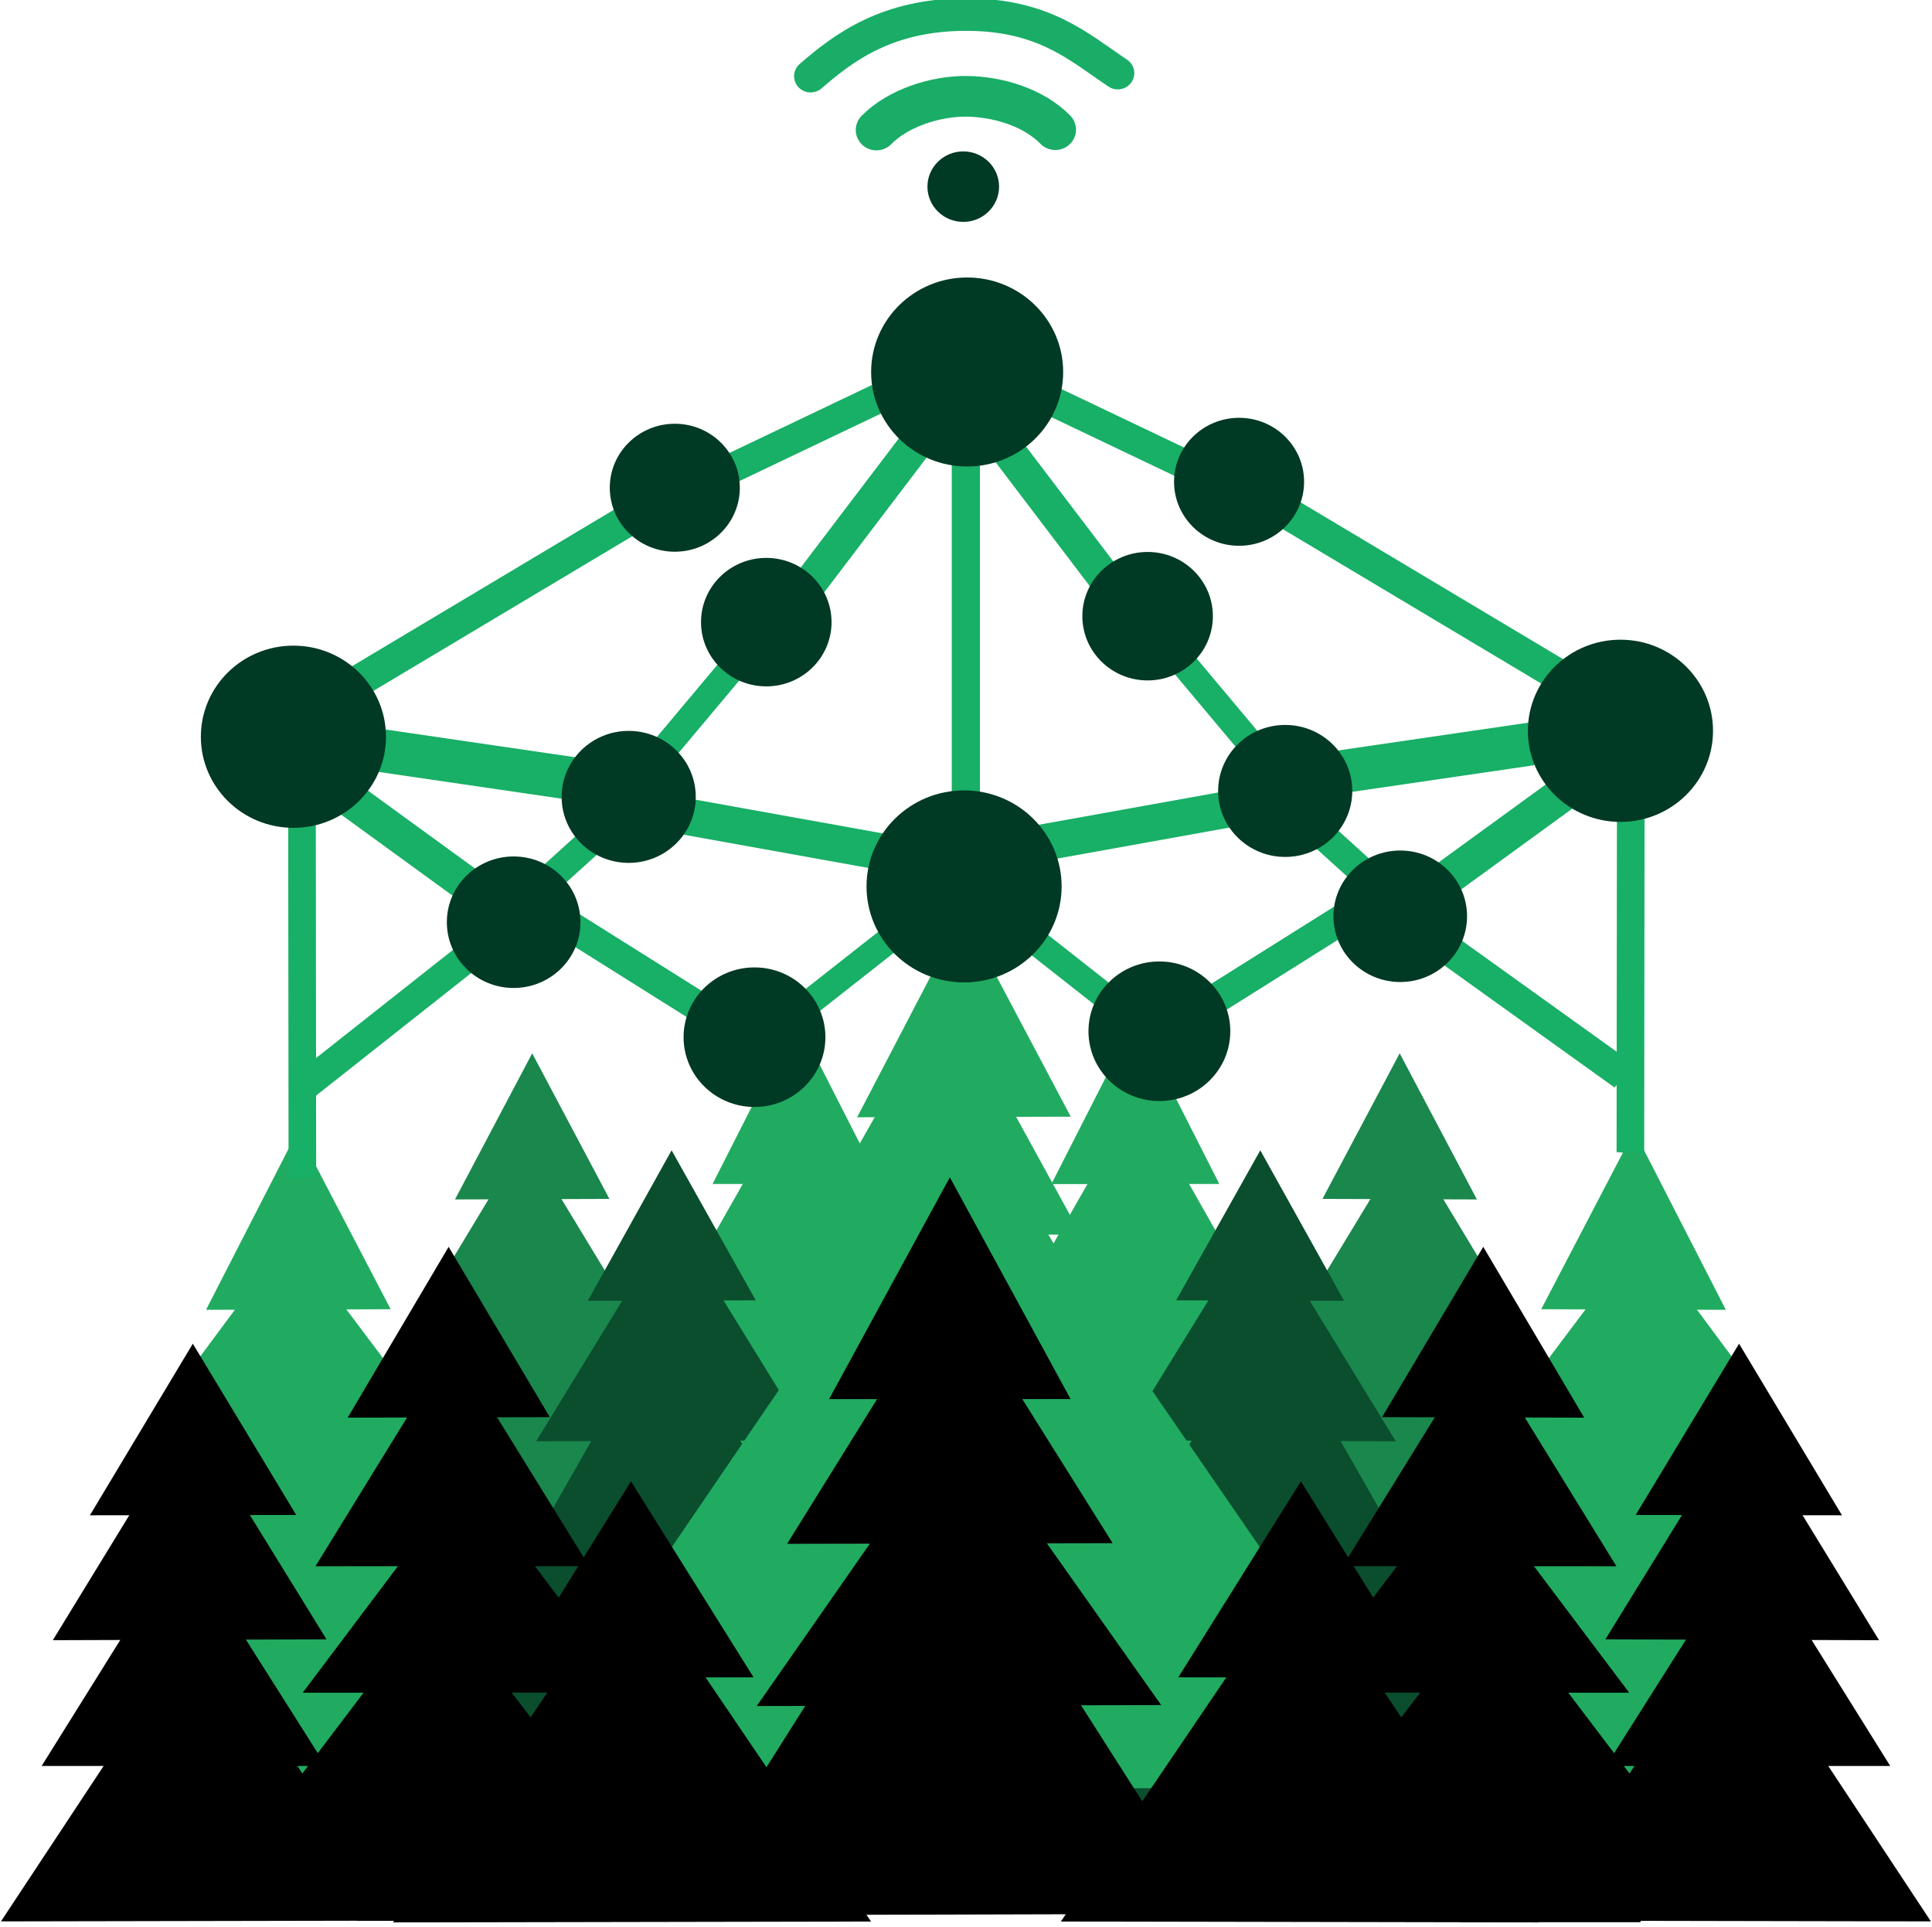 <?xml version="1.0" encoding="UTF-8" standalone="no"?>
<!-- Created with Inkscape (http://www.inkscape.org/) -->

<svg
   width="41.007mm"
   height="40.899mm"
   viewBox="0 0 41.007 40.899"
   version="1.1"
   id="svg5"
   xml:space="preserve"
   inkscape:export-filename="logo.svg"
   inkscape:export-xdpi="43.730629"
   inkscape:export-ydpi="43.730629"
   inkscape:version="1.2.2 (732a01da63, 2022-12-09)"
   sodipodi:docname="drawing-2.svg"
   xmlns:inkscape="http://www.inkscape.org/namespaces/inkscape"
   xmlns:sodipodi="http://sodipodi.sourceforge.net/DTD/sodipodi-0.dtd"
   xmlns="http://www.w3.org/2000/svg"
   xmlns:svg="http://www.w3.org/2000/svg"><sodipodi:namedview
     id="namedview7"
     pagecolor="#ffffff"
     bordercolor="#999999"
     borderopacity="1"
     inkscape:showpageshadow="0"
     inkscape:pageopacity="0"
     inkscape:pagecheckerboard="0"
     inkscape:deskcolor="#d1d1d1"
     inkscape:document-units="mm"
     showgrid="false"
     inkscape:zoom="0.78127806"
     inkscape:cx="339.18782"
     inkscape:cy="561.89982"
     inkscape:window-width="1920"
     inkscape:window-height="1057"
     inkscape:window-x="-8"
     inkscape:window-y="-8"
     inkscape:window-maximized="1"
     inkscape:current-layer="layer1-5" /><defs
     id="defs2" /><g
     inkscape:label="Layer 1"
     inkscape:groupmode="layer"
     id="layer1"
     transform="translate(-83.813,-99.773)"><g
       inkscape:label="Layer 1"
       id="layer1-5"
       transform="translate(-23.864,47.75)"><g
         id="g14190"
         transform="matrix(0.312,0,0,0.307,93.849,29.265)"
         style="mix-blend-mode:normal"><g
           inkscape:label="Layer 1"
           id="layer1-2"
           style="display:inline" /><g
           id="layer3"
           inkscape:label="trees"
           style="display:inline"><g
             inkscape:groupmode="layer"
             id="layer4"
             inkscape:label="treeback"
             style="display:inline"><path
               sodipodi:type="star"
               style="fill:#21ab60;fill-opacity:1;stroke:none;stroke-width:7.559;stroke-linecap:round;stroke-linejoin:round;stroke-miterlimit:4;stroke-dasharray:none;stroke-opacity:1"
               id="path31235"
               inkscape:flatsided="true"
               sodipodi:sides="3"
               sodipodi:cx="738.92657"
               sodipodi:cy="580.88824"
               sodipodi:r1="39.800282"
               sodipodi:r2="19.900141"
               sodipodi:arg1="0.73512609"
               sodipodi:arg2="1.7823236"
               inkscape:rounded="0"
               inkscape:randomized="0"
               d="m 768.448,607.582 -67.4,-14.473 46.234,-51.133 z"
               transform="matrix(0.206,-0.05,0.045,0.23,-68.477,49.998)"
               inkscape:transform-center-x="-0.0086719701"
               inkscape:transform-center-y="-2.328357" /><path
               sodipodi:type="star"
               style="fill:#21ab60;fill-opacity:1;stroke:none;stroke-width:7.559;stroke-linecap:round;stroke-linejoin:round;stroke-miterlimit:4;stroke-dasharray:none;stroke-opacity:1"
               id="path31235-4"
               inkscape:flatsided="true"
               sodipodi:sides="3"
               sodipodi:cx="738.92657"
               sodipodi:cy="580.88824"
               sodipodi:r1="42.627125"
               sodipodi:r2="19.900141"
               sodipodi:arg1="0.74516436"
               sodipodi:arg2="1.7923619"
               inkscape:rounded="0"
               inkscape:randomized="0"
               transform="matrix(0.245,-0.056,0.053,0.257,-103.181,45.904)"
               inkscape:transform-center-x="-0.01035619"
               inkscape:transform-center-y="-2.6076519"
               d="m 770.257,609.793 -72.027,-16.225 50.065,-54.265 z" /><path
               sodipodi:type="star"
               style="fill:#21ab60;fill-opacity:1;stroke:none;stroke-width:7.559;stroke-linecap:round;stroke-linejoin:round;stroke-miterlimit:4;stroke-dasharray:none;stroke-opacity:1"
               id="path31235-3"
               inkscape:flatsided="true"
               sodipodi:sides="3"
               sodipodi:cx="738.92657"
               sodipodi:cy="580.88824"
               sodipodi:r1="39.800282"
               sodipodi:r2="19.900141"
               sodipodi:arg1="0.73512609"
               sodipodi:arg2="1.7823236"
               inkscape:rounded="0"
               inkscape:randomized="0"
               transform="matrix(0.162,-0.04,0.035,0.187,-41.533,73.099)"
               inkscape:transform-center-x="-0.0068269368"
               inkscape:transform-center-y="-1.8939038"
               d="m 768.448,607.582 -67.4,-14.473 46.234,-51.133 z" /><rect
               style="fill:#21ab60;fill-opacity:1;stroke:none;stroke-width:2.439;stroke-linecap:round;stroke-linejoin:round;stroke-miterlimit:4;stroke-dasharray:none;stroke-opacity:1"
               id="rect37539"
               width="24.696"
               height="37.605"
               x="90.108"
               y="162.916"
               ry="0.111" /><path
               sodipodi:type="star"
               style="fill:#21ab60;fill-opacity:1;stroke:none;stroke-width:7.559;stroke-linecap:round;stroke-linejoin:round;stroke-miterlimit:4;stroke-dasharray:none;stroke-opacity:1"
               id="path31235-9-1"
               inkscape:flatsided="true"
               sodipodi:sides="3"
               sodipodi:cx="738.92657"
               sodipodi:cy="580.88824"
               sodipodi:r1="52.927345"
               sodipodi:r2="19.900141"
               sodipodi:arg1="0.72126175"
               sodipodi:arg2="1.7684593"
               inkscape:rounded="0"
               inkscape:randomized="0"
               transform="matrix(0.241,-0.054,0.052,0.248,-98.804,57.81)"
               inkscape:transform-center-x="-0.01017878"
               inkscape:transform-center-y="-2.5145504"
               d="m 778.674,615.838 -89.888,-18.003 60.535,-68.844 z" /><path
               sodipodi:type="star"
               style="fill:#21ab60;fill-opacity:1;stroke:none;stroke-width:7.559;stroke-linecap:round;stroke-linejoin:round;stroke-miterlimit:4;stroke-dasharray:none;stroke-opacity:1"
               id="path31235-9"
               inkscape:flatsided="true"
               sodipodi:sides="3"
               sodipodi:cx="738.92657"
               sodipodi:cy="580.88824"
               sodipodi:r1="39.800282"
               sodipodi:r2="19.900141"
               sodipodi:arg1="0.73512609"
               sodipodi:arg2="1.7823236"
               inkscape:rounded="0"
               inkscape:randomized="0"
               transform="matrix(0.241,-0.054,0.052,0.248,-109.983,55.752)"
               inkscape:transform-center-x="-0.01017878"
               inkscape:transform-center-y="-2.5145504"
               d="m 768.448,607.582 -67.4,-14.473 46.234,-51.133 z" /><path
               sodipodi:type="star"
               style="display:inline;fill:#1a874c;fill-opacity:1;stroke:none;stroke-width:7.559;stroke-linecap:round;stroke-linejoin:round;stroke-miterlimit:4;stroke-dasharray:none;stroke-opacity:1"
               id="path31235-9-9"
               inkscape:flatsided="true"
               sodipodi:sides="3"
               sodipodi:cx="738.92657"
               sodipodi:cy="580.88824"
               sodipodi:r1="39.800282"
               sodipodi:r2="19.900141"
               sodipodi:arg1="0.73512609"
               sodipodi:arg2="1.7823236"
               inkscape:rounded="0"
               inkscape:randomized="0"
               transform="matrix(0.149,-0.036,0.032,0.165,-48.163,84.414)"
               inkscape:transform-center-x="-0.0062683916"
               inkscape:transform-center-y="-1.6766725"
               d="m 768.448,607.582 -67.4,-14.473 46.234,-51.133 z" /><path
               sodipodi:type="star"
               style="display:inline;fill:#1a874c;fill-opacity:1;stroke:none;stroke-width:7.559;stroke-linecap:round;stroke-linejoin:round;stroke-miterlimit:4;stroke-dasharray:none;stroke-opacity:1"
               id="path31235-9-6"
               inkscape:flatsided="true"
               sodipodi:sides="3"
               sodipodi:cx="738.92657"
               sodipodi:cy="580.88824"
               sodipodi:r1="39.800282"
               sodipodi:r2="19.900141"
               sodipodi:arg1="0.73512609"
               sodipodi:arg2="1.7823236"
               inkscape:rounded="0"
               inkscape:randomized="0"
               transform="matrix(0.26,-0.055,0.056,0.252,-144.61,57.376)"
               inkscape:transform-center-x="-0.010965012"
               inkscape:transform-center-y="-2.5611011"
               d="m 768.448,607.582 -67.4,-14.473 46.234,-51.133 z" /><path
               sodipodi:type="star"
               style="display:inline;fill:#21ab60;fill-opacity:1;stroke:none;stroke-width:7.559;stroke-linecap:round;stroke-linejoin:round;stroke-miterlimit:4;stroke-dasharray:none;stroke-opacity:1"
               id="path31235-9-65"
               inkscape:flatsided="true"
               sodipodi:sides="3"
               sodipodi:cx="738.92657"
               sodipodi:cy="580.88824"
               sodipodi:r1="39.800282"
               sodipodi:r2="19.900141"
               sodipodi:arg1="0.73512609"
               sodipodi:arg2="1.7823236"
               inkscape:rounded="0"
               inkscape:randomized="0"
               transform="matrix(0.178,-0.044,0.039,0.202,-89.582,75.708)"
               inkscape:transform-center-x="-0.0074968404"
               inkscape:transform-center-y="-2.0490555"
               d="m 768.448,607.582 -67.4,-14.473 46.234,-51.133 z" /><rect
               style="display:inline;fill:#21ab60;fill-opacity:1;stroke:none;stroke-width:2.215;stroke-linecap:round;stroke-linejoin:round;stroke-miterlimit:4;stroke-dasharray:none;stroke-opacity:1"
               id="rect35715"
               width="18.522"
               height="28.905"
               x="55.029"
               y="173.3"
               ry="0.076" /><path
               sodipodi:type="star"
               style="display:inline;fill:#21ab60;fill-opacity:1;stroke:none;stroke-width:7.559;stroke-linecap:round;stroke-linejoin:round;stroke-miterlimit:4;stroke-dasharray:none;stroke-opacity:1"
               id="path31235-9-68"
               inkscape:flatsided="true"
               sodipodi:sides="3"
               sodipodi:cx="738.92657"
               sodipodi:cy="580.88824"
               sodipodi:r1="39.800282"
               sodipodi:r2="19.900141"
               sodipodi:arg1="0.73512609"
               sodipodi:arg2="1.7823236"
               inkscape:rounded="0"
               inkscape:randomized="0"
               transform="matrix(0.321,-0.055,0.07,0.252,-213.745,64.018)"
               inkscape:transform-center-x="-0.013535458"
               inkscape:transform-center-y="-2.5611"
               d="m 768.448,607.582 -67.4,-14.473 46.234,-51.133 z" /><rect
               style="fill:#1a874c;fill-opacity:1;stroke:none;stroke-width:2;stroke-linecap:round;stroke-linejoin:round;stroke-miterlimit:4;stroke-dasharray:none;stroke-opacity:1"
               id="rect37647"
               width="9.822"
               height="32.086"
               x="76.544"
               y="166.752"
               ry="0.07" /><path
               sodipodi:type="star"
               style="display:inline;fill:#21ab60;fill-opacity:1;stroke:none;stroke-width:7.559;stroke-linecap:round;stroke-linejoin:round;stroke-miterlimit:4;stroke-dasharray:none;stroke-opacity:1"
               id="path31235-3-5"
               inkscape:flatsided="true"
               sodipodi:sides="3"
               sodipodi:cx="738.92657"
               sodipodi:cy="580.88824"
               sodipodi:r1="39.800282"
               sodipodi:r2="19.900141"
               sodipodi:arg1="0.73512609"
               sodipodi:arg2="1.7823236"
               inkscape:rounded="0"
               inkscape:randomized="0"
               transform="matrix(-0.162,-0.04,-0.035,0.187,261.599,73.099)"
               inkscape:transform-center-x="0.0068257692"
               inkscape:transform-center-y="-1.8939038"
               d="m 768.448,607.582 -67.4,-14.473 46.234,-51.133 z" /><rect
               style="display:inline;fill:#21ab60;fill-opacity:1;stroke:none;stroke-width:1.911;stroke-linecap:round;stroke-linejoin:round;stroke-miterlimit:4;stroke-dasharray:none;stroke-opacity:1"
               id="rect37539-9"
               width="15.154"
               height="37.605"
               x="-129.958"
               y="162.916"
               ry="0.111"
               transform="scale(-1,1)" /><path
               sodipodi:type="star"
               style="display:inline;fill:#21ab60;fill-opacity:1;stroke:none;stroke-width:7.559;stroke-linecap:round;stroke-linejoin:round;stroke-miterlimit:4;stroke-dasharray:none;stroke-opacity:1"
               id="path31235-9-3"
               inkscape:flatsided="true"
               sodipodi:sides="3"
               sodipodi:cx="738.92657"
               sodipodi:cy="580.88824"
               sodipodi:r1="39.800282"
               sodipodi:r2="19.900141"
               sodipodi:arg1="0.73512609"
               sodipodi:arg2="1.7823236"
               inkscape:rounded="0"
               inkscape:randomized="0"
               transform="matrix(-0.241,-0.054,-0.052,0.248,330.048,55.752)"
               inkscape:transform-center-x="0.010177612"
               inkscape:transform-center-y="-2.5145504"
               d="m 768.448,607.582 -67.4,-14.473 46.234,-51.133 z" /><path
               sodipodi:type="star"
               style="display:inline;fill:#1a874c;fill-opacity:1;stroke:none;stroke-width:7.559;stroke-linecap:round;stroke-linejoin:round;stroke-miterlimit:4;stroke-dasharray:none;stroke-opacity:1"
               id="path31235-9-9-5"
               inkscape:flatsided="true"
               sodipodi:sides="3"
               sodipodi:cx="738.92657"
               sodipodi:cy="580.88824"
               sodipodi:r1="39.800282"
               sodipodi:r2="19.900141"
               sodipodi:arg1="0.73512609"
               sodipodi:arg2="1.7823236"
               inkscape:rounded="0"
               inkscape:randomized="0"
               transform="matrix(-0.149,-0.036,-0.032,0.165,268.229,84.414)"
               inkscape:transform-center-x="0.006267224"
               inkscape:transform-center-y="-1.6766725"
               d="m 768.448,607.582 -67.4,-14.473 46.234,-51.133 z" /><path
               sodipodi:type="star"
               style="display:inline;fill:#1a874c;fill-opacity:1;stroke:none;stroke-width:7.559;stroke-linecap:round;stroke-linejoin:round;stroke-miterlimit:4;stroke-dasharray:none;stroke-opacity:1"
               id="path31235-9-6-3"
               inkscape:flatsided="true"
               sodipodi:sides="3"
               sodipodi:cx="738.92657"
               sodipodi:cy="580.88824"
               sodipodi:r1="39.800282"
               sodipodi:r2="19.900141"
               sodipodi:arg1="0.73512609"
               sodipodi:arg2="1.7823236"
               inkscape:rounded="0"
               inkscape:randomized="0"
               transform="matrix(-0.26,-0.055,-0.056,0.252,364.676,57.376)"
               inkscape:transform-center-x="0.010963844"
               inkscape:transform-center-y="-2.5611011"
               d="m 768.448,607.582 -67.4,-14.473 46.234,-51.133 z" /><path
               sodipodi:type="star"
               style="display:inline;fill:#21ab60;fill-opacity:1;stroke:none;stroke-width:7.559;stroke-linecap:round;stroke-linejoin:round;stroke-miterlimit:4;stroke-dasharray:none;stroke-opacity:1"
               id="path31235-9-65-2"
               inkscape:flatsided="true"
               sodipodi:sides="3"
               sodipodi:cx="738.92657"
               sodipodi:cy="580.88824"
               sodipodi:r1="39.800282"
               sodipodi:r2="19.900141"
               sodipodi:arg1="0.73512609"
               sodipodi:arg2="1.7823236"
               inkscape:rounded="0"
               inkscape:randomized="0"
               transform="matrix(-0.178,-0.044,-0.039,0.202,309.647,75.708)"
               inkscape:transform-center-x="0.0074956728"
               inkscape:transform-center-y="-2.0490555"
               d="m 768.448,607.582 -67.4,-14.473 46.234,-51.133 z" /><rect
               style="display:inline;fill:#21ab60;fill-opacity:1;stroke:none;stroke-width:2.215;stroke-linecap:round;stroke-linejoin:round;stroke-miterlimit:4;stroke-dasharray:none;stroke-opacity:1"
               id="rect35715-6"
               width="18.522"
               height="28.905"
               x="-165.037"
               y="173.3"
               ry="0.076"
               transform="scale(-1,1)" /><path
               sodipodi:type="star"
               style="display:inline;fill:#21ab60;fill-opacity:1;stroke:none;stroke-width:7.559;stroke-linecap:round;stroke-linejoin:round;stroke-miterlimit:4;stroke-dasharray:none;stroke-opacity:1"
               id="path31235-9-68-4"
               inkscape:flatsided="true"
               sodipodi:sides="3"
               sodipodi:cx="738.92657"
               sodipodi:cy="580.88824"
               sodipodi:r1="39.800282"
               sodipodi:r2="19.900141"
               sodipodi:arg1="0.73512609"
               sodipodi:arg2="1.7823236"
               inkscape:rounded="0"
               inkscape:randomized="0"
               transform="matrix(-0.321,-0.055,-0.07,0.252,433.811,64.018)"
               inkscape:transform-center-x="0.01353229"
               inkscape:transform-center-y="-2.5611"
               d="m 768.448,607.582 -67.4,-14.473 46.234,-51.133 z" /><rect
               style="display:inline;fill:#1a874c;fill-opacity:1;stroke:none;stroke-width:2;stroke-linecap:round;stroke-linejoin:round;stroke-miterlimit:4;stroke-dasharray:none;stroke-opacity:1"
               id="rect37647-9"
               width="9.822"
               height="32.086"
               x="-143.522"
               y="166.752"
               ry="0.07"
               transform="scale(-1,1)" /></g><g
             inkscape:groupmode="layer"
             id="layer5"
             inkscape:label="treemid"
             style="display:inline"><path
               sodipodi:type="star"
               style="display:inline;fill:#0a4e2e;fill-opacity:1;stroke:none;stroke-width:7.559;stroke-linecap:round;stroke-linejoin:round;stroke-miterlimit:4;stroke-dasharray:none;stroke-opacity:1"
               id="path31235-9-6-1"
               inkscape:flatsided="true"
               sodipodi:sides="3"
               sodipodi:cx="738.92657"
               sodipodi:cy="580.88824"
               sodipodi:r1="39.800282"
               sodipodi:r2="19.900141"
               sodipodi:arg1="0.73512609"
               sodipodi:arg2="1.7823236"
               inkscape:rounded="0"
               inkscape:randomized="0"
               transform="matrix(0.162,-0.037,0.035,0.17,-50.02,89.156)"
               inkscape:transform-center-x="-0.006826231"
               inkscape:transform-center-y="-1.7232286"
               d="m 768.448,607.582 -67.4,-14.473 46.234,-51.133 z" /><path
               sodipodi:type="star"
               style="display:inline;fill:#0a4e2e;fill-opacity:1;stroke:none;stroke-width:7.559;stroke-linecap:round;stroke-linejoin:round;stroke-miterlimit:4;stroke-dasharray:none;stroke-opacity:1"
               id="path31235-9-6-1-1"
               inkscape:flatsided="true"
               sodipodi:sides="3"
               sodipodi:cx="738.92657"
               sodipodi:cy="580.88824"
               sodipodi:r1="39.800282"
               sodipodi:r2="19.900141"
               sodipodi:arg1="0.73512609"
               sodipodi:arg2="1.7823236"
               inkscape:rounded="0"
               inkscape:randomized="0"
               transform="matrix(0.264,-0.055,0.057,0.252,-138.089,62.848)"
               inkscape:transform-center-x="-0.011134886"
               inkscape:transform-center-y="-2.5611068"
               d="m 768.448,607.582 -67.4,-14.473 46.234,-51.133 z" /><path
               sodipodi:type="star"
               style="display:inline;fill:#0a4e2e;fill-opacity:1;stroke:none;stroke-width:7.559;stroke-linecap:round;stroke-linejoin:round;stroke-miterlimit:4;stroke-dasharray:none;stroke-opacity:1"
               id="path31235-9-6-1-1-7"
               inkscape:flatsided="true"
               sodipodi:sides="3"
               sodipodi:cx="738.92657"
               sodipodi:cy="580.88824"
               sodipodi:r1="39.800282"
               sodipodi:r2="19.900141"
               sodipodi:arg1="0.73512609"
               sodipodi:arg2="1.7823236"
               inkscape:rounded="0"
               inkscape:randomized="0"
               transform="matrix(0.282,-0.063,0.061,0.289,-154.195,55.172)"
               inkscape:transform-center-x="-0.011921673"
               inkscape:transform-center-y="-2.9334963"
               d="m 768.448,607.582 -67.4,-14.473 46.234,-51.133 z" /><path
               sodipodi:type="star"
               style="display:inline;fill:#0a4e2e;fill-opacity:1;stroke:none;stroke-width:7.559;stroke-linecap:round;stroke-linejoin:round;stroke-miterlimit:4;stroke-dasharray:none;stroke-opacity:1"
               id="path31235-9-6-1-9"
               inkscape:flatsided="true"
               sodipodi:sides="3"
               sodipodi:cx="738.92657"
               sodipodi:cy="580.88824"
               sodipodi:r1="39.800282"
               sodipodi:r2="19.900141"
               sodipodi:arg1="0.73512609"
               sodipodi:arg2="1.7823236"
               inkscape:rounded="0"
               inkscape:randomized="0"
               transform="matrix(-0.162,-0.037,-0.035,0.17,270.086,89.156)"
               inkscape:transform-center-x="0.0068250634"
               inkscape:transform-center-y="-1.7232286"
               d="m 768.448,607.582 -67.4,-14.473 46.234,-51.133 z" /><path
               sodipodi:type="star"
               style="display:inline;fill:#0a4e2e;fill-opacity:1;stroke:none;stroke-width:7.559;stroke-linecap:round;stroke-linejoin:round;stroke-miterlimit:4;stroke-dasharray:none;stroke-opacity:1"
               id="path31235-9-6-1-1-3"
               inkscape:flatsided="true"
               sodipodi:sides="3"
               sodipodi:cx="738.92657"
               sodipodi:cy="580.88824"
               sodipodi:r1="39.800282"
               sodipodi:r2="19.900141"
               sodipodi:arg1="0.73512609"
               sodipodi:arg2="1.7823236"
               inkscape:rounded="0"
               inkscape:randomized="0"
               transform="matrix(-0.264,-0.055,-0.057,0.252,358.155,62.848)"
               inkscape:transform-center-x="0.011133718"
               inkscape:transform-center-y="-2.5611068"
               d="m 768.448,607.582 -67.4,-14.473 46.234,-51.133 z" /><path
               sodipodi:type="star"
               style="display:inline;fill:#0a4e2e;fill-opacity:1;stroke:none;stroke-width:7.559;stroke-linecap:round;stroke-linejoin:round;stroke-miterlimit:4;stroke-dasharray:none;stroke-opacity:1"
               id="path31235-9-6-1-1-7-5"
               inkscape:flatsided="true"
               sodipodi:sides="3"
               sodipodi:cx="738.92657"
               sodipodi:cy="580.88824"
               sodipodi:r1="39.800282"
               sodipodi:r2="19.900141"
               sodipodi:arg1="0.73512609"
               sodipodi:arg2="1.7823236"
               inkscape:rounded="0"
               inkscape:randomized="0"
               transform="matrix(-0.282,-0.063,-0.061,0.289,374.26,55.172)"
               inkscape:transform-center-x="0.011920505"
               inkscape:transform-center-y="-2.9334963"
               d="m 768.448,607.582 -67.4,-14.473 46.234,-51.133 z" /></g><g
             inkscape:groupmode="layer"
             id="layer8"
             inkscape:label="tree panel"
             style="display:inline"><rect
               style="fill:#0a4e2e;fill-opacity:1;stroke:none;stroke-width:2;stroke-linecap:round;stroke-linejoin:round;stroke-miterlimit:4;stroke-dasharray:none;stroke-opacity:1"
               id="rect59652"
               width="68.783"
               height="23.597"
               x="77.732"
               y="178.608"
               ry="0.07" /><rect
               style="fill:#0a4e2e;fill-opacity:1;stroke:none;stroke-width:1.747;stroke-linecap:round;stroke-linejoin:round;stroke-miterlimit:4;stroke-dasharray:none;stroke-opacity:1"
               id="rect61314"
               width="82.858"
               height="9.615"
               x="68.902"
               y="194.107"
               ry="0.07" /><path
               sodipodi:type="star"
               style="display:inline;fill:#21ab60;fill-opacity:1;stroke:none;stroke-width:7.559;stroke-linecap:round;stroke-linejoin:round;stroke-miterlimit:4;stroke-dasharray:none;stroke-opacity:1"
               id="path31235-9-6-1-1-7-59"
               inkscape:flatsided="true"
               sodipodi:sides="3"
               sodipodi:cx="738.92657"
               sodipodi:cy="580.88824"
               sodipodi:r1="39.800282"
               sodipodi:r2="19.900141"
               sodipodi:arg1="0.73512609"
               sodipodi:arg2="1.7823236"
               inkscape:rounded="0"
               inkscape:randomized="0"
               transform="matrix(0.886,-0.165,0.192,0.759,-656.222,-136.669)"
               inkscape:transform-center-x="-0.037392218"
               inkscape:transform-center-y="-7.7009678"
               d="m 768.448,607.582 -67.4,-14.473 46.234,-51.133 z" /><rect
               style="display:inline;fill:#000000;fill-opacity:1;stroke:none;stroke-width:2;stroke-linecap:round;stroke-linejoin:round;stroke-miterlimit:4;stroke-dasharray:none;stroke-opacity:1"
               id="rect54529"
               width="7.016"
               height="2.152"
               x="68.565"
               y="204.754"
               ry="0.07" /><rect
               style="display:inline;fill:#000000;fill-opacity:1;stroke:none;stroke-width:2;stroke-linecap:round;stroke-linejoin:round;stroke-miterlimit:4;stroke-dasharray:none;stroke-opacity:1"
               id="rect54531"
               width="12.348"
               height="2.9"
               x="143.587"
               y="204.099"
               ry="0.07" /></g><g
             inkscape:groupmode="layer"
             id="layer6"
             inkscape:label="treefront"
             style="display:inline"><path
               sodipodi:type="star"
               style="display:inline;fill:#000000;fill-opacity:1;stroke:none;stroke-width:7.559;stroke-linecap:round;stroke-linejoin:round;stroke-miterlimit:4;stroke-dasharray:none;stroke-opacity:1"
               id="path31235-9-6-1-8"
               inkscape:flatsided="true"
               sodipodi:sides="3"
               sodipodi:cx="738.92657"
               sodipodi:cy="580.88824"
               sodipodi:r1="39.800282"
               sodipodi:r2="19.900141"
               sodipodi:arg1="0.73512609"
               sodipodi:arg2="1.7823236"
               inkscape:rounded="0"
               inkscape:randomized="0"
               transform="matrix(0.199,-0.042,0.043,0.194,-114.576,93.253)"
               inkscape:transform-center-x="-0.0083917418"
               inkscape:transform-center-y="-1.9714872"
               d="m 768.448,607.582 -67.4,-14.473 46.234,-51.133 z" /><path
               sodipodi:type="star"
               style="display:inline;fill:#000000;fill-opacity:1;stroke:none;stroke-width:7.559;stroke-linecap:round;stroke-linejoin:round;stroke-miterlimit:4;stroke-dasharray:none;stroke-opacity:1"
               id="path31235-9-6-1-1-1"
               inkscape:flatsided="true"
               sodipodi:sides="3"
               sodipodi:cx="738.92657"
               sodipodi:cy="580.88824"
               sodipodi:r1="39.800282"
               sodipodi:r2="19.900141"
               sodipodi:arg1="0.73512609"
               sodipodi:arg2="1.7823236"
               inkscape:rounded="0"
               inkscape:randomized="0"
               transform="matrix(0.264,-0.055,0.057,0.252,-170.97,76.599)"
               inkscape:transform-center-x="-0.011134886"
               inkscape:transform-center-y="-2.5611068"
               d="m 768.448,607.582 -67.4,-14.473 46.234,-51.133 z" /><path
               sodipodi:type="star"
               style="display:inline;fill:#000000;fill-opacity:1;stroke:none;stroke-width:7.559;stroke-linecap:round;stroke-linejoin:round;stroke-miterlimit:4;stroke-dasharray:none;stroke-opacity:1"
               id="path31235-9-6-1-1-1-2"
               inkscape:flatsided="true"
               sodipodi:sides="3"
               sodipodi:cx="738.92657"
               sodipodi:cy="580.88824"
               sodipodi:r1="39.800282"
               sodipodi:r2="19.900141"
               sodipodi:arg1="0.73512609"
               sodipodi:arg2="1.7823236"
               inkscape:rounded="0"
               inkscape:randomized="0"
               transform="matrix(0.195,-0.042,0.042,0.193,-93.642,87.098)"
               inkscape:transform-center-x="-0.0082310098"
               inkscape:transform-center-y="-1.9559794"
               d="m 768.448,607.582 -67.4,-14.473 46.234,-51.133 z" /><path
               sodipodi:type="star"
               style="display:inline;fill:#000000;fill-opacity:1;stroke:none;stroke-width:7.559;stroke-linecap:round;stroke-linejoin:round;stroke-miterlimit:4;stroke-dasharray:none;stroke-opacity:1"
               id="path31235-9-6-1-1-1-4"
               inkscape:flatsided="true"
               sodipodi:sides="3"
               sodipodi:cx="738.92657"
               sodipodi:cy="580.88824"
               sodipodi:r1="39.800282"
               sodipodi:r2="19.900141"
               sodipodi:arg1="0.73512609"
               sodipodi:arg2="1.7823236"
               inkscape:rounded="0"
               inkscape:randomized="0"
               transform="matrix(0.316,-0.053,0.068,0.246,-196.95,82.385)"
               inkscape:transform-center-x="-0.013318316"
               inkscape:transform-center-y="-2.4990418"
               d="m 768.448,607.582 -67.4,-14.473 46.234,-51.133 z" /><path
               sodipodi:type="star"
               style="display:inline;fill:#000000;fill-opacity:1;stroke:none;stroke-width:7.559;stroke-linecap:round;stroke-linejoin:round;stroke-miterlimit:4;stroke-dasharray:none;stroke-opacity:1"
               id="path31235-9-6-1-1-1-9"
               inkscape:flatsided="true"
               sodipodi:sides="3"
               sodipodi:cx="738.92657"
               sodipodi:cy="580.88824"
               sodipodi:r1="39.800282"
               sodipodi:r2="19.900141"
               sodipodi:arg1="0.73512609"
               sodipodi:arg2="1.7823236"
               inkscape:rounded="0"
               inkscape:randomized="0"
               transform="matrix(0.461,-0.077,0.1,0.355,-324.624,49.552)"
               inkscape:transform-center-x="-0.01947815"
               inkscape:transform-center-y="-3.6006875"
               d="m 768.448,607.582 -67.4,-14.473 46.234,-51.133 z" /><path
               sodipodi:type="star"
               style="display:inline;fill:#000000;fill-opacity:1;stroke:none;stroke-width:7.559;stroke-linecap:round;stroke-linejoin:round;stroke-miterlimit:4;stroke-dasharray:none;stroke-opacity:1"
               id="path31235-9-6-1-1-1-9-8"
               inkscape:flatsided="true"
               sodipodi:sides="3"
               sodipodi:cx="738.92657"
               sodipodi:cy="580.88824"
               sodipodi:r1="39.800282"
               sodipodi:r2="19.900141"
               sodipodi:arg1="0.73512609"
               sodipodi:arg2="1.7823236"
               inkscape:rounded="0"
               inkscape:randomized="0"
               transform="matrix(0.236,-0.048,0.051,0.222,-116.754,92.075)"
               inkscape:transform-center-x="-0.0099518447"
               inkscape:transform-center-y="-2.2540013"
               d="m 768.448,607.582 -67.4,-14.473 46.234,-51.133 z" /><path
               sodipodi:type="star"
               style="display:inline;fill:#000000;fill-opacity:1;stroke:none;stroke-width:7.559;stroke-linecap:round;stroke-linejoin:round;stroke-miterlimit:4;stroke-dasharray:none;stroke-opacity:1"
               id="path31235-9-6-1-1-1-9-6"
               inkscape:flatsided="true"
               sodipodi:sides="3"
               sodipodi:cx="738.92657"
               sodipodi:cy="580.88824"
               sodipodi:r1="39.800282"
               sodipodi:r2="19.900141"
               sodipodi:arg1="0.73512609"
               sodipodi:arg2="1.7823236"
               inkscape:rounded="0"
               inkscape:randomized="0"
               transform="matrix(0.461,-0.087,0.1,0.401,-311.436,30.166)"
               inkscape:transform-center-x="-0.01947815"
               inkscape:transform-center-y="-4.0669533"
               d="m 768.448,607.582 -67.4,-14.473 46.234,-51.133 z" /><path
               sodipodi:type="star"
               style="display:inline;fill:#000000;fill-opacity:1;stroke:none;stroke-width:7.559;stroke-linecap:round;stroke-linejoin:round;stroke-miterlimit:4;stroke-dasharray:none;stroke-opacity:1"
               id="path31235-9-6-1-1-1-0"
               inkscape:flatsided="true"
               sodipodi:sides="3"
               sodipodi:cx="738.92657"
               sodipodi:cy="580.88824"
               sodipodi:r1="39.800282"
               sodipodi:r2="19.900141"
               sodipodi:arg1="0.73512609"
               sodipodi:arg2="1.7823236"
               inkscape:rounded="0"
               inkscape:randomized="0"
               transform="matrix(0.264,-0.054,0.057,0.251,-153.103,71.381)"
               inkscape:transform-center-x="-0.011135233"
               inkscape:transform-center-y="-2.5455917"
               d="m 768.448,607.582 -67.4,-14.473 46.234,-51.133 z" /><path
               sodipodi:type="star"
               style="display:inline;fill:#000000;fill-opacity:1;stroke:none;stroke-width:7.559;stroke-linecap:round;stroke-linejoin:round;stroke-miterlimit:4;stroke-dasharray:none;stroke-opacity:1"
               id="path31235-9-6-1-1-6"
               inkscape:flatsided="true"
               sodipodi:sides="3"
               sodipodi:cx="738.92657"
               sodipodi:cy="580.88824"
               sodipodi:r1="39.800282"
               sodipodi:r2="19.900141"
               sodipodi:arg1="0.73512609"
               sodipodi:arg2="1.7823236"
               inkscape:rounded="0"
               inkscape:randomized="0"
               transform="matrix(0.274,-0.055,0.06,0.256,-180.52,82.921)"
               inkscape:transform-center-x="-0.011583437"
               inkscape:transform-center-y="-2.5921424"
               d="m 768.448,607.582 -67.4,-14.473 46.234,-51.133 z" /><path
               sodipodi:type="star"
               style="display:inline;fill:#000000;fill-opacity:1;stroke:none;stroke-width:7.559;stroke-linecap:round;stroke-linejoin:round;stroke-miterlimit:4;stroke-dasharray:none;stroke-opacity:1"
               id="path31235-9-6-1-1-5"
               inkscape:flatsided="true"
               sodipodi:sides="3"
               sodipodi:cx="738.92657"
               sodipodi:cy="580.88824"
               sodipodi:r1="39.800282"
               sodipodi:r2="19.900141"
               sodipodi:arg1="0.73512609"
               sodipodi:arg2="1.7823236"
               inkscape:rounded="0"
               inkscape:randomized="0"
               transform="matrix(0.385,-0.074,0.083,0.341,-274.745,56.57)"
               inkscape:transform-center-x="-0.01623666"
               inkscape:transform-center-y="-3.4607799"
               d="m 768.448,607.582 -67.4,-14.473 46.234,-51.133 z" /><path
               sodipodi:type="star"
               style="display:inline;fill:#000000;fill-opacity:1;stroke:none;stroke-width:7.559;stroke-linecap:round;stroke-linejoin:round;stroke-miterlimit:4;stroke-dasharray:none;stroke-opacity:1"
               id="path31235-9-6-1-1-1-9-2"
               inkscape:flatsided="true"
               sodipodi:sides="3"
               sodipodi:cx="738.92657"
               sodipodi:cy="580.88824"
               sodipodi:r1="39.800282"
               sodipodi:r2="19.900141"
               sodipodi:arg1="0.73512609"
               sodipodi:arg2="1.7823236"
               inkscape:rounded="0"
               inkscape:randomized="0"
               transform="matrix(0.233,-0.054,0.05,0.251,-92.277,59.828)"
               inkscape:transform-center-x="-0.0098204185"
               inkscape:transform-center-y="-2.5455897"
               d="m 768.448,607.582 -67.4,-14.473 46.234,-51.133 z" /><path
               sodipodi:type="star"
               style="display:inline;fill:#000000;fill-opacity:1;stroke:none;stroke-width:7.559;stroke-linecap:round;stroke-linejoin:round;stroke-miterlimit:4;stroke-dasharray:none;stroke-opacity:1"
               id="path31235-9-6-1-1-1-9-68"
               inkscape:flatsided="true"
               sodipodi:sides="3"
               sodipodi:cx="738.92657"
               sodipodi:cy="580.88824"
               sodipodi:r1="39.800282"
               sodipodi:r2="19.900141"
               sodipodi:arg1="0.73512609"
               sodipodi:arg2="1.7823236"
               inkscape:rounded="0"
               inkscape:randomized="0"
               transform="matrix(0.314,-0.064,0.068,0.295,-162.594,50.743)"
               inkscape:transform-center-x="-0.013264119"
               inkscape:transform-center-y="-2.9955587"
               d="m 768.448,607.582 -67.4,-14.473 46.234,-51.133 z" /><path
               sodipodi:type="star"
               style="display:inline;fill:#000000;fill-opacity:1;stroke:none;stroke-width:7.559;stroke-linecap:round;stroke-linejoin:round;stroke-miterlimit:4;stroke-dasharray:none;stroke-opacity:1"
               id="path31235-9-6-1-1-1-9-7"
               inkscape:flatsided="true"
               sodipodi:sides="3"
               sodipodi:cx="738.92657"
               sodipodi:cy="580.88824"
               sodipodi:r1="39.800282"
               sodipodi:r2="19.900141"
               sodipodi:arg1="0.73512609"
               sodipodi:arg2="1.7823236"
               inkscape:rounded="0"
               inkscape:randomized="0"
               transform="matrix(0.39,-0.071,0.085,0.326,-228.024,48.477)"
               inkscape:transform-center-x="-0.016456117"
               inkscape:transform-center-y="-3.3058833"
               d="m 768.448,607.582 -67.4,-14.473 46.234,-51.133 z" /><path
               sodipodi:type="star"
               style="display:inline;fill:#000000;fill-opacity:1;stroke:none;stroke-width:7.559;stroke-linecap:round;stroke-linejoin:round;stroke-miterlimit:4;stroke-dasharray:none;stroke-opacity:1"
               id="path31235-9-6-1-1-1-9-63"
               inkscape:flatsided="true"
               sodipodi:sides="3"
               sodipodi:cx="738.92657"
               sodipodi:cy="580.88824"
               sodipodi:r1="39.800282"
               sodipodi:r2="19.900141"
               sodipodi:arg1="0.73512609"
               sodipodi:arg2="1.7823236"
               inkscape:rounded="0"
               inkscape:randomized="0"
               transform="matrix(0.522,-0.105,0.113,0.482,-342.873,-5.748)"
               inkscape:transform-center-x="-0.022053502"
               inkscape:transform-center-y="-4.892693"
               d="m 768.448,607.582 -67.4,-14.473 46.234,-51.133 z" /><path
               sodipodi:type="star"
               style="display:inline;fill:#000000;fill-opacity:1;stroke:none;stroke-width:7.559;stroke-linecap:round;stroke-linejoin:round;stroke-miterlimit:4;stroke-dasharray:none;stroke-opacity:1"
               id="path31235-9-6-1-8-7"
               inkscape:flatsided="true"
               sodipodi:sides="3"
               sodipodi:cx="738.92657"
               sodipodi:cy="580.88824"
               sodipodi:r1="39.800282"
               sodipodi:r2="19.900141"
               sodipodi:arg1="0.73512609"
               sodipodi:arg2="1.7823236"
               inkscape:rounded="0"
               inkscape:randomized="0"
               transform="matrix(-0.199,-0.042,-0.043,0.194,334.642,93.253)"
               inkscape:transform-center-x="0.0083905742"
               inkscape:transform-center-y="-1.9714872"
               d="m 768.448,607.582 -67.4,-14.473 46.234,-51.133 z" /><path
               sodipodi:type="star"
               style="display:inline;fill:#000000;fill-opacity:1;stroke:none;stroke-width:7.559;stroke-linecap:round;stroke-linejoin:round;stroke-miterlimit:4;stroke-dasharray:none;stroke-opacity:1"
               id="path31235-9-6-1-1-1-21"
               inkscape:flatsided="true"
               sodipodi:sides="3"
               sodipodi:cx="738.92657"
               sodipodi:cy="580.88824"
               sodipodi:r1="39.800282"
               sodipodi:r2="19.900141"
               sodipodi:arg1="0.73512609"
               sodipodi:arg2="1.7823236"
               inkscape:rounded="0"
               inkscape:randomized="0"
               transform="matrix(-0.264,-0.055,-0.057,0.252,391.035,76.6)"
               inkscape:transform-center-x="0.011133718"
               inkscape:transform-center-y="-2.5611068"
               d="m 768.448,607.582 -67.4,-14.473 46.234,-51.133 z" /><path
               sodipodi:type="star"
               style="display:inline;fill:#000000;fill-opacity:1;stroke:none;stroke-width:7.559;stroke-linecap:round;stroke-linejoin:round;stroke-miterlimit:4;stroke-dasharray:none;stroke-opacity:1"
               id="path31235-9-6-1-1-1-2-3"
               inkscape:flatsided="true"
               sodipodi:sides="3"
               sodipodi:cx="738.92657"
               sodipodi:cy="580.88824"
               sodipodi:r1="39.800282"
               sodipodi:r2="19.900141"
               sodipodi:arg1="0.73512609"
               sodipodi:arg2="1.7823236"
               inkscape:rounded="0"
               inkscape:randomized="0"
               transform="matrix(-0.195,-0.042,-0.042,0.193,313.708,87.098)"
               inkscape:transform-center-x="0.0082298422"
               inkscape:transform-center-y="-1.9559794"
               d="m 768.448,607.582 -67.4,-14.473 46.234,-51.133 z" /><path
               sodipodi:type="star"
               style="display:inline;fill:#000000;fill-opacity:1;stroke:none;stroke-width:7.559;stroke-linecap:round;stroke-linejoin:round;stroke-miterlimit:4;stroke-dasharray:none;stroke-opacity:1"
               id="path31235-9-6-1-1-1-4-4"
               inkscape:flatsided="true"
               sodipodi:sides="3"
               sodipodi:cx="738.92657"
               sodipodi:cy="580.88824"
               sodipodi:r1="39.800282"
               sodipodi:r2="19.900141"
               sodipodi:arg1="0.73512609"
               sodipodi:arg2="1.7823236"
               inkscape:rounded="0"
               inkscape:randomized="0"
               transform="matrix(-0.316,-0.053,-0.068,0.246,417.015,82.385)"
               inkscape:transform-center-x="0.013319148"
               inkscape:transform-center-y="-2.4990418"
               d="m 768.448,607.582 -67.4,-14.473 46.234,-51.133 z" /><path
               sodipodi:type="star"
               style="display:inline;fill:#000000;fill-opacity:1;stroke:none;stroke-width:7.559;stroke-linecap:round;stroke-linejoin:round;stroke-miterlimit:4;stroke-dasharray:none;stroke-opacity:1"
               id="path31235-9-6-1-1-1-9-67"
               inkscape:flatsided="true"
               sodipodi:sides="3"
               sodipodi:cx="738.92657"
               sodipodi:cy="580.88824"
               sodipodi:r1="39.800282"
               sodipodi:r2="19.900141"
               sodipodi:arg1="0.73512609"
               sodipodi:arg2="1.7823236"
               inkscape:rounded="0"
               inkscape:randomized="0"
               transform="matrix(-0.461,-0.077,-0.1,0.355,544.689,49.552)"
               inkscape:transform-center-x="0.019476982"
               inkscape:transform-center-y="-3.6006875"
               d="m 768.448,607.582 -67.4,-14.473 46.234,-51.133 z" /><path
               sodipodi:type="star"
               style="display:inline;fill:#000000;fill-opacity:1;stroke:none;stroke-width:7.559;stroke-linecap:round;stroke-linejoin:round;stroke-miterlimit:4;stroke-dasharray:none;stroke-opacity:1"
               id="path31235-9-6-1-1-1-9-8-2"
               inkscape:flatsided="true"
               sodipodi:sides="3"
               sodipodi:cx="738.92657"
               sodipodi:cy="580.88824"
               sodipodi:r1="39.800282"
               sodipodi:r2="19.900141"
               sodipodi:arg1="0.73512609"
               sodipodi:arg2="1.7823236"
               inkscape:rounded="0"
               inkscape:randomized="0"
               transform="matrix(-0.236,-0.048,-0.051,0.222,336.82,92.075)"
               inkscape:transform-center-x="0.0099506771"
               inkscape:transform-center-y="-2.2540013"
               d="m 768.448,607.582 -67.4,-14.473 46.234,-51.133 z" /><path
               sodipodi:type="star"
               style="display:inline;fill:#000000;fill-opacity:1;stroke:none;stroke-width:7.559;stroke-linecap:round;stroke-linejoin:round;stroke-miterlimit:4;stroke-dasharray:none;stroke-opacity:1"
               id="path31235-9-6-1-1-1-9-6-8"
               inkscape:flatsided="true"
               sodipodi:sides="3"
               sodipodi:cx="738.92657"
               sodipodi:cy="580.88824"
               sodipodi:r1="39.800282"
               sodipodi:r2="19.900141"
               sodipodi:arg1="0.73512609"
               sodipodi:arg2="1.7823236"
               inkscape:rounded="0"
               inkscape:randomized="0"
               transform="matrix(-0.461,-0.087,-0.1,0.401,531.501,30.166)"
               inkscape:transform-center-x="0.019476982"
               inkscape:transform-center-y="-4.0669533"
               d="m 768.448,607.582 -67.4,-14.473 46.234,-51.133 z" /><path
               sodipodi:type="star"
               style="display:inline;fill:#000000;fill-opacity:1;stroke:none;stroke-width:7.559;stroke-linecap:round;stroke-linejoin:round;stroke-miterlimit:4;stroke-dasharray:none;stroke-opacity:1"
               id="path31235-9-6-1-1-1-0-6"
               inkscape:flatsided="true"
               sodipodi:sides="3"
               sodipodi:cx="738.92657"
               sodipodi:cy="580.88824"
               sodipodi:r1="39.800282"
               sodipodi:r2="19.900141"
               sodipodi:arg1="0.73512609"
               sodipodi:arg2="1.7823236"
               inkscape:rounded="0"
               inkscape:randomized="0"
               transform="matrix(-0.264,-0.054,-0.057,0.251,373.168,71.381)"
               inkscape:transform-center-x="0.011134065"
               inkscape:transform-center-y="-2.5455917"
               d="m 768.448,607.582 -67.4,-14.473 46.234,-51.133 z" /><path
               sodipodi:type="star"
               style="display:inline;fill:#000000;fill-opacity:1;stroke:none;stroke-width:7.559;stroke-linecap:round;stroke-linejoin:round;stroke-miterlimit:4;stroke-dasharray:none;stroke-opacity:1"
               id="path31235-9-6-1-1-6-4"
               inkscape:flatsided="true"
               sodipodi:sides="3"
               sodipodi:cx="738.92657"
               sodipodi:cy="580.88824"
               sodipodi:r1="39.800282"
               sodipodi:r2="19.900141"
               sodipodi:arg1="0.73512609"
               sodipodi:arg2="1.7823236"
               inkscape:rounded="0"
               inkscape:randomized="0"
               transform="matrix(-0.274,-0.055,-0.06,0.256,400.586,82.921)"
               inkscape:transform-center-x="0.011584269"
               inkscape:transform-center-y="-2.5921424"
               d="m 768.448,607.582 -67.4,-14.473 46.234,-51.133 z" /><path
               sodipodi:type="star"
               style="display:inline;fill:#000000;fill-opacity:1;stroke:none;stroke-width:7.559;stroke-linecap:round;stroke-linejoin:round;stroke-miterlimit:4;stroke-dasharray:none;stroke-opacity:1"
               id="path31235-9-6-1-1-5-5"
               inkscape:flatsided="true"
               sodipodi:sides="3"
               sodipodi:cx="738.92657"
               sodipodi:cy="580.88824"
               sodipodi:r1="39.800282"
               sodipodi:r2="19.900141"
               sodipodi:arg1="0.73512609"
               sodipodi:arg2="1.7823236"
               inkscape:rounded="0"
               inkscape:randomized="0"
               transform="matrix(-0.385,-0.074,-0.083,0.341,494.81,56.57)"
               inkscape:transform-center-x="0.016235492"
               inkscape:transform-center-y="-3.4607799"
               d="m 768.448,607.582 -67.4,-14.473 46.234,-51.133 z" /></g></g><g
           id="layer2"
           inkscape:label="nodes&amp;wifi"
           style="display:inline"><rect
             style="fill:#18af66;fill-opacity:1;stroke:none;stroke-width:0.517;stroke-linecap:round;stroke-linejoin:round;stroke-miterlimit:4;stroke-dasharray:none;stroke-opacity:1"
             id="rect21724-9-6"
             width="21.582"
             height="2.221"
             x="-16.106"
             y="138.641"
             transform="matrix(0.855,-0.519,0.591,0.807,0,0)" /><rect
             style="fill:#18af66;fill-opacity:1;stroke:none;stroke-width:0.517;stroke-linecap:round;stroke-linejoin:round;stroke-miterlimit:4;stroke-dasharray:none;stroke-opacity:1"
             id="rect21724-9-4-9"
             width="6.963"
             height="1.84"
             x="-42.981"
             y="148.257"
             transform="matrix(0.636,-0.771,0.784,0.621,0,0)" /><rect
             style="fill:#18af66;fill-opacity:1;stroke:none;stroke-width:1.138;stroke-linecap:round;stroke-linejoin:round;stroke-miterlimit:4;stroke-dasharray:none;stroke-opacity:1"
             id="rect21724-9-4-9-0"
             width="24.537"
             height="1.884"
             x="-160.601"
             y="63.983"
             transform="matrix(-0.001,-1,0.997,-0.078,0,0)" /><circle
             style="font-variation-settings:normal;vector-effect:none;fill:#003924;fill-opacity:1;fill-rule:evenodd;stroke:none;stroke-width:0.843;stroke-linecap:butt;stroke-linejoin:miter;stroke-miterlimit:4;stroke-dasharray:none;stroke-dashoffset:0;stroke-opacity:1;-inkscape-stroke:none;stop-color:#000000"
             id="path3017-1"
             cx="109.85"
             cy="87.032"
             r="2.436" /><rect
             style="fill:#18af66;fill-opacity:1;stroke:none;stroke-width:0.517;stroke-linecap:round;stroke-linejoin:round;stroke-miterlimit:4;stroke-dasharray:none;stroke-opacity:1"
             id="rect21724-0"
             width="11.496"
             height="2.046"
             x="35.465"
             y="135.812"
             transform="matrix(0.9,-0.436,0.453,0.892,0,0)" /><rect
             style="fill:#18af66;fill-opacity:1;stroke:none;stroke-width:2;stroke-linecap:round;stroke-linejoin:round;stroke-miterlimit:4;stroke-dasharray:none;stroke-opacity:1"
             id="rect26503-4"
             width="12.53"
             height="2.306"
             x="-32.525"
             y="147.005"
             ry="0.076"
             transform="rotate(-53.213)" /><rect
             style="fill:#18af66;fill-opacity:1;stroke:none;stroke-width:2;stroke-linecap:round;stroke-linejoin:round;stroke-miterlimit:4;stroke-dasharray:none;stroke-opacity:1"
             id="rect26732-0"
             width="1.918"
             height="25.351"
             x="109.068"
             y="104.509"
             ry="0.076" /><rect
             style="fill:#18af66;fill-opacity:1;stroke:none;stroke-width:2;stroke-linecap:round;stroke-linejoin:round;stroke-miterlimit:4;stroke-dasharray:none;stroke-opacity:1"
             id="rect26503-4-4"
             width="12.53"
             height="2.306"
             x="-163.246"
             y="-28.506"
             ry="0.076"
             transform="matrix(-0.599,-0.801,-0.801,0.599,0,0)" /><rect
             style="fill:#18af66;fill-opacity:1;stroke:none;stroke-width:0.517;stroke-linecap:round;stroke-linejoin:round;stroke-miterlimit:4;stroke-dasharray:none;stroke-opacity:1"
             id="rect21724-0-6"
             width="11.496"
             height="2.046"
             x="-159.492"
             y="40.102"
             transform="matrix(-0.9,-0.436,-0.453,0.892,0,0)" /><circle
             style="font-variation-settings:normal;vector-effect:none;fill:#003924;fill-opacity:1;fill-rule:evenodd;stroke:none;stroke-width:2.262;stroke-linecap:butt;stroke-linejoin:miter;stroke-miterlimit:4;stroke-dasharray:none;stroke-dashoffset:0;stroke-opacity:1;-inkscape-stroke:none;stop-color:#000000"
             id="path3017-5-0"
             cx="110.115"
             cy="99.843"
             r="6.532" /><rect
             style="fill:#18af66;fill-opacity:1;stroke:none;stroke-width:0.517;stroke-linecap:round;stroke-linejoin:round;stroke-miterlimit:4;stroke-dasharray:none;stroke-opacity:1"
             id="rect21724-9-4-9-8"
             width="11.463"
             height="2.074"
             x="-154.242"
             y="-72.823"
             transform="matrix(-0.843,-0.538,0.521,-0.853,0,0)" /><circle
             style="font-variation-settings:normal;vector-effect:none;fill:#003924;fill-opacity:1;fill-rule:evenodd;stroke:none;stroke-width:1.531;stroke-linecap:butt;stroke-linejoin:miter;stroke-miterlimit:4;stroke-dasharray:none;stroke-dashoffset:0;stroke-opacity:1;-inkscape-stroke:none;stop-color:#000000"
             id="path3017-5-4-8-6"
             cx="90.227"
             cy="107.844"
             r="4.423" /><circle
             style="font-variation-settings:normal;vector-effect:none;fill:#003924;fill-opacity:1;fill-rule:evenodd;stroke:none;stroke-width:1.537;stroke-linecap:butt;stroke-linejoin:miter;stroke-miterlimit:4;stroke-dasharray:none;stroke-dashoffset:0;stroke-opacity:1;-inkscape-stroke:none;stop-color:#000000"
             id="path3017-5-4-79-7"
             cx="96.45"
             cy="117.134"
             r="4.44" /><rect
             style="fill:#18af66;fill-opacity:1;stroke:none;stroke-width:0.919;stroke-linecap:round;stroke-linejoin:round;stroke-miterlimit:4;stroke-dasharray:none;stroke-opacity:1"
             id="rect21724-9-4-9-7"
             width="13.595"
             height="2.973"
             x="93.214"
             y="112.959"
             transform="matrix(0.989,0.147,-0.194,0.981,0,0)" /><rect
             style="fill:#18af66;fill-opacity:1;stroke:none;stroke-width:0.517;stroke-linecap:round;stroke-linejoin:round;stroke-miterlimit:4;stroke-dasharray:none;stroke-opacity:1"
             id="rect21724-9-4-9-50"
             width="16.085"
             height="2.526"
             x="-126.002"
             y="-113.367"
             transform="matrix(-0.984,-0.18,0.16,-0.987,0,0)" /><rect
             style="fill:#18af66;fill-opacity:1;stroke:none;stroke-width:0.517;stroke-linecap:round;stroke-linejoin:round;stroke-miterlimit:4;stroke-dasharray:none;stroke-opacity:1"
             id="rect21724-9-4-9-88"
             width="4.999"
             height="1.923"
             x="-34.559"
             y="153.623"
             transform="matrix(0.736,-0.677,0.691,0.723,0,0)" /><circle
             style="font-variation-settings:normal;vector-effect:none;fill:#003924;fill-opacity:1;fill-rule:evenodd;stroke:none;stroke-width:1.58;stroke-linecap:butt;stroke-linejoin:miter;stroke-miterlimit:4;stroke-dasharray:none;stroke-dashoffset:0;stroke-opacity:1;-inkscape-stroke:none;stop-color:#000000"
             id="path3017-5-4-3-3"
             cx="87.09"
             cy="129.213"
             r="4.562" /><rect
             style="fill:#18af66;fill-opacity:1;stroke:none;stroke-width:0.517;stroke-linecap:round;stroke-linejoin:round;stroke-miterlimit:4;stroke-dasharray:none;stroke-opacity:1"
             id="rect21724-9-4-9-4"
             width="14.273"
             height="2.026"
             x="-45.558"
             y="156.022"
             transform="matrix(0.78,-0.626,0.641,0.768,0,0)" /><rect
             style="fill:#18af66;fill-opacity:1;stroke:none;stroke-width:0.517;stroke-linecap:round;stroke-linejoin:round;stroke-miterlimit:4;stroke-dasharray:none;stroke-opacity:1"
             id="rect21724-9-4-9-1"
             width="13.628"
             height="2.418"
             x="-141.889"
             y="-64.801"
             transform="matrix(-0.804,-0.594,0.578,-0.816,0,0)" /><circle
             style="font-variation-settings:normal;vector-effect:none;fill:#003924;fill-opacity:1;fill-rule:evenodd;stroke:none;stroke-width:1.574;stroke-linecap:butt;stroke-linejoin:miter;stroke-miterlimit:4;stroke-dasharray:none;stroke-dashoffset:0;stroke-opacity:1;-inkscape-stroke:none;stop-color:#000000"
             id="path3017-5-4-38-1"
             cx="79.264"
             cy="137.876"
             r="4.545" /><circle
             style="font-variation-settings:normal;vector-effect:none;fill:#003924;fill-opacity:1;fill-rule:evenodd;stroke:none;stroke-width:2.18;stroke-linecap:butt;stroke-linejoin:miter;stroke-miterlimit:4;stroke-dasharray:none;stroke-dashoffset:0;stroke-opacity:1;-inkscape-stroke:none;stop-color:#000000"
             id="path3017-5-4-1-8"
             cx="64.282"
             cy="125.056"
             r="6.297" /><rect
             style="fill:#18af66;fill-opacity:1;stroke:none;stroke-width:0.517;stroke-linecap:round;stroke-linejoin:round;stroke-miterlimit:4;stroke-dasharray:none;stroke-opacity:1"
             id="rect21724-9-4-9-70"
             width="9.877"
             height="1.798"
             x="-17.14"
             y="173.253"
             transform="matrix(0.781,-0.624,0.639,0.769,0,0)" /><circle
             style="font-variation-settings:normal;vector-effect:none;fill:#003924;fill-opacity:1;fill-rule:evenodd;stroke:none;stroke-width:1.67;stroke-linecap:butt;stroke-linejoin:miter;stroke-miterlimit:4;stroke-dasharray:none;stroke-dashoffset:0;stroke-opacity:1;-inkscape-stroke:none;stop-color:#000000"
             id="path3017-5-4-2-6"
             cx="95.648"
             cy="145.824"
             r="4.824" /><rect
             style="fill:#18af66;fill-opacity:1;stroke:none;stroke-width:0.517;stroke-linecap:round;stroke-linejoin:round;stroke-miterlimit:4;stroke-dasharray:none;stroke-opacity:1"
             id="rect21724-9-4-9-50-4"
             width="16.085"
             height="2.526"
             x="90.111"
             y="-152.265"
             transform="matrix(0.984,-0.18,-0.16,-0.987,0,0)" /><rect
             style="fill:#18af66;fill-opacity:1;stroke:none;stroke-width:0.517;stroke-linecap:round;stroke-linejoin:round;stroke-miterlimit:4;stroke-dasharray:none;stroke-opacity:1"
             id="rect21724-9-4-9-70-7"
             width="9.877"
             height="1.798"
             x="-185.154"
             y="36.246"
             transform="matrix(-0.781,-0.624,-0.639,0.769,0,0)" /><circle
             style="font-variation-settings:normal;vector-effect:none;fill:#003924;fill-opacity:1;fill-rule:evenodd;stroke:none;stroke-width:2.298;stroke-linecap:butt;stroke-linejoin:miter;stroke-miterlimit:4;stroke-dasharray:none;stroke-dashoffset:0;stroke-opacity:1;-inkscape-stroke:none;stop-color:#000000"
             id="path3017-5-4-5-2"
             cx="109.906"
             cy="135.401"
             r="6.636" /><path
             id="path14693-7"
             style="fill-opacity:0;fill-rule:evenodd;stroke:#19ad67;stroke-width:2.249;stroke-linecap:round;stroke-opacity:1;stop-color:#000000"
             d="m 99.466,79.395 c 2.315,-2.041 5.265,-4.257 10.576,-4.257 5.311,-2e-6 7.679,2.25 10.319,4.047"
             sodipodi:nodetypes="csc" /><path
             id="path18231-0"
             style="fill-opacity:0;fill-rule:evenodd;stroke:#19ad67;stroke-width:2.812;stroke-linecap:round;stroke-opacity:1;stop-color:#000000"
             d="m 103.943,83.117 c 1.45,-1.506 4.013,-2.362 6.179,-2.329 2.034,0.031 4.472,0.729 5.992,2.305"
             sodipodi:nodetypes="csc" /><rect
             style="fill:#18af66;fill-opacity:1;stroke:none;stroke-width:0.517;stroke-linecap:round;stroke-linejoin:round;stroke-miterlimit:4;stroke-dasharray:none;stroke-opacity:1"
             id="rect21724-9-6-1"
             width="21.582"
             height="2.221"
             x="-193.058"
             y="24.226"
             transform="matrix(-0.855,-0.519,-0.591,0.807,0,0)" /><rect
             style="fill:#18af66;fill-opacity:1;stroke:none;stroke-width:0.517;stroke-linecap:round;stroke-linejoin:round;stroke-miterlimit:4;stroke-dasharray:none;stroke-opacity:1"
             id="rect21724-9-4-9-3"
             width="6.963"
             height="1.84"
             x="-178.64"
             y="-20.855"
             transform="matrix(-0.636,-0.771,-0.784,0.621,0,0)" /><rect
             style="fill:#18af66;fill-opacity:1;stroke:none;stroke-width:1.138;stroke-linecap:round;stroke-linejoin:round;stroke-miterlimit:4;stroke-dasharray:none;stroke-opacity:1"
             id="rect21724-9-4-9-0-0"
             width="24.537"
             height="1.884"
             x="-141.683"
             y="-156.786"
             transform="matrix(0.001,-1,-0.997,-0.078,0,0)" /><rect
             style="fill:#18af66;fill-opacity:1;stroke:none;stroke-width:0.517;stroke-linecap:round;stroke-linejoin:round;stroke-miterlimit:4;stroke-dasharray:none;stroke-opacity:1"
             id="rect21724-9-4-9-8-5"
             width="11.463"
             height="2.074"
             x="32.757"
             y="-190.185"
             transform="matrix(0.843,-0.538,-0.521,-0.853,0,0)" /><circle
             style="font-variation-settings:normal;vector-effect:none;fill:#003924;fill-opacity:1;fill-rule:evenodd;stroke:none;stroke-width:1.531;stroke-linecap:butt;stroke-linejoin:miter;stroke-miterlimit:4;stroke-dasharray:none;stroke-dashoffset:0;stroke-opacity:1;-inkscape-stroke:none;stop-color:#000000"
             id="path3017-5-4-8-6-0"
             cx="-128.614"
             cy="107.433"
             r="4.423"
             transform="scale(-1,1)" /><circle
             style="font-variation-settings:normal;vector-effect:none;fill:#003924;fill-opacity:1;fill-rule:evenodd;stroke:none;stroke-width:1.537;stroke-linecap:butt;stroke-linejoin:miter;stroke-miterlimit:4;stroke-dasharray:none;stroke-dashoffset:0;stroke-opacity:1;-inkscape-stroke:none;stop-color:#000000"
             id="path3017-5-4-79-7-6"
             cx="-122.392"
             cy="116.723"
             r="4.44"
             transform="scale(-1,1)" /><rect
             style="fill:#18af66;fill-opacity:1;stroke:none;stroke-width:0.919;stroke-linecap:round;stroke-linejoin:round;stroke-miterlimit:4;stroke-dasharray:none;stroke-opacity:1"
             id="rect21724-9-4-9-7-1"
             width="13.595"
             height="2.973"
             x="-121.809"
             y="144.7"
             transform="matrix(-0.989,0.147,0.194,0.981,0,0)" /><rect
             style="fill:#18af66;fill-opacity:1;stroke:none;stroke-width:0.517;stroke-linecap:round;stroke-linejoin:round;stroke-miterlimit:4;stroke-dasharray:none;stroke-opacity:1"
             id="rect21724-9-4-9-88-2"
             width="4.999"
             height="1.923"
             x="-192.506"
             y="5.18"
             transform="matrix(-0.736,-0.677,-0.691,0.723,0,0)" /><circle
             style="font-variation-settings:normal;vector-effect:none;fill:#003924;fill-opacity:1;fill-rule:evenodd;stroke:none;stroke-width:1.58;stroke-linecap:butt;stroke-linejoin:miter;stroke-miterlimit:4;stroke-dasharray:none;stroke-dashoffset:0;stroke-opacity:1;-inkscape-stroke:none;stop-color:#000000"
             id="path3017-5-4-3-3-1"
             cx="-131.752"
             cy="128.802"
             r="4.562"
             transform="scale(-1,1)" /><rect
             style="fill:#18af66;fill-opacity:1;stroke:none;stroke-width:0.54;stroke-linecap:round;stroke-linejoin:round;stroke-miterlimit:4;stroke-dasharray:none;stroke-opacity:1"
             id="rect21724-9-4-9-4-5"
             width="15.047"
             height="2.097"
             x="-215.903"
             y="27.931"
             transform="matrix(-0.808,-0.589,-0.676,0.737,0,0)" /><rect
             style="fill:#18af66;fill-opacity:1;stroke:none;stroke-width:0.517;stroke-linecap:round;stroke-linejoin:round;stroke-miterlimit:4;stroke-dasharray:none;stroke-opacity:1"
             id="rect21724-9-4-9-1-5"
             width="13.628"
             height="2.418"
             x="36.896"
             y="-194.52"
             transform="matrix(0.804,-0.594,-0.578,-0.816,0,0)" /><circle
             style="font-variation-settings:normal;vector-effect:none;fill:#003924;fill-opacity:1;fill-rule:evenodd;stroke:none;stroke-width:1.574;stroke-linecap:butt;stroke-linejoin:miter;stroke-miterlimit:4;stroke-dasharray:none;stroke-dashoffset:0;stroke-opacity:1;-inkscape-stroke:none;stop-color:#000000"
             id="path3017-5-4-38-1-1"
             cx="-139.578"
             cy="137.465"
             r="4.545"
             transform="scale(-1,1)" /><circle
             style="font-variation-settings:normal;vector-effect:none;fill:#003924;fill-opacity:1;fill-rule:evenodd;stroke:none;stroke-width:2.18;stroke-linecap:butt;stroke-linejoin:miter;stroke-miterlimit:4;stroke-dasharray:none;stroke-dashoffset:0;stroke-opacity:1;-inkscape-stroke:none;stop-color:#000000"
             id="path3017-5-4-1-8-9"
             cx="-154.559"
             cy="124.645"
             r="6.297"
             transform="scale(-1,1)" /><circle
             style="font-variation-settings:normal;vector-effect:none;fill:#003924;fill-opacity:1;fill-rule:evenodd;stroke:none;stroke-width:1.67;stroke-linecap:butt;stroke-linejoin:miter;stroke-miterlimit:4;stroke-dasharray:none;stroke-dashoffset:0;stroke-opacity:1;-inkscape-stroke:none;stop-color:#000000"
             id="path3017-5-4-2-6-0"
             cx="-123.193"
             cy="145.413"
             r="4.824"
             transform="scale(-1,1)" /></g></g></g></g></svg>
